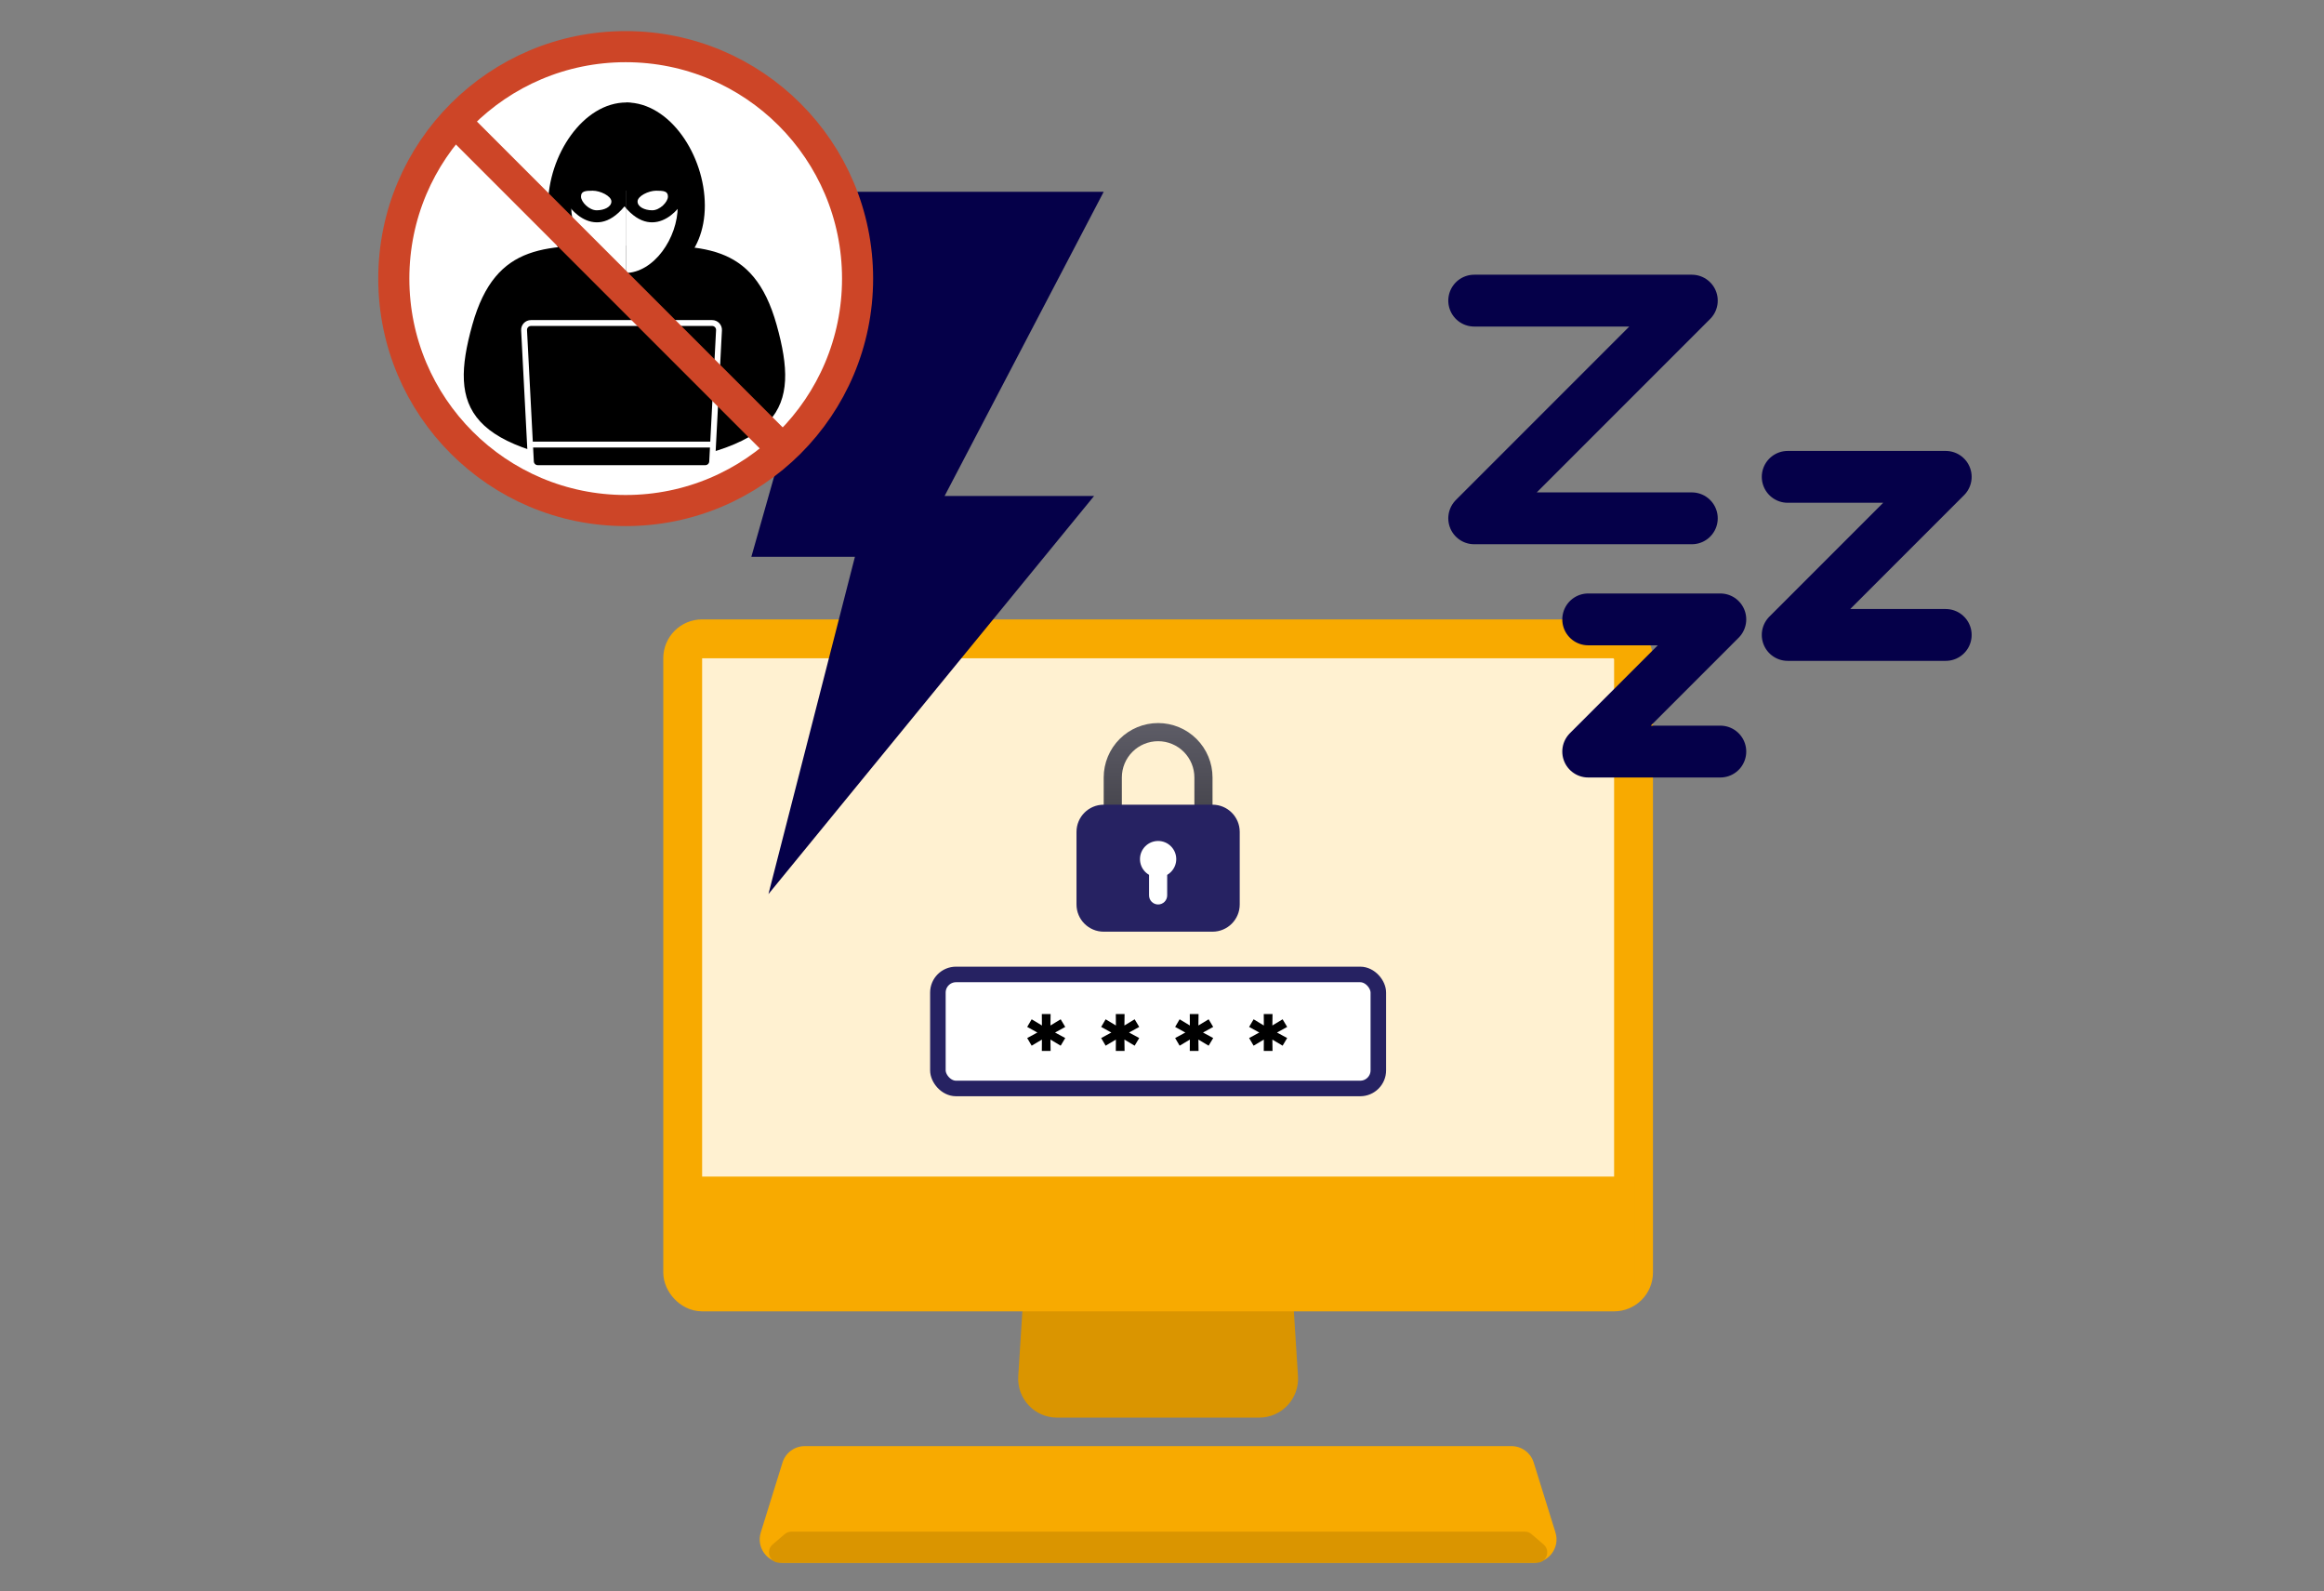 <svg width="897" height="614" viewBox="0 0 897 614" fill="none" xmlns="http://www.w3.org/2000/svg">
<rect x="0" y="0" width="897" height="614" fill="#808080" stroke="none"/>
<path d="M395.108 498.05C395.61 490.15 402.163 484 410.078 484H483.922C491.837 484 498.39 490.15 498.892 498.05L500.987 531.05C501.536 539.69 494.676 547 486.017 547H407.983C399.324 547 392.464 539.69 393.013 531.05L395.108 498.05Z" fill="#DA9500"/>
<rect x="263.5" y="246.5" width="367" height="252" rx="7.5" fill="#FFF1D1" stroke="#F8AA00" stroke-width="15" stroke-linejoin="round"/>
<rect x="264" y="454" width="367" height="42" fill="#F8AA00"/>
<path d="M302.032 564.326C303.202 560.564 306.685 558 310.625 558H583.375C587.315 558 590.798 560.564 591.968 564.326L600.368 591.326C602.171 597.119 597.841 603 591.775 603H302.225C296.159 603 291.829 597.12 293.632 591.326L302.032 564.326Z" fill="#F8AA00"/>
<path d="M302.877 591.963C303.602 591.342 304.525 591 305.48 591H588.52C589.475 591 590.398 591.342 591.123 591.963L595.79 595.963C598.61 598.38 596.901 603 593.187 603H300.813C297.099 603 295.39 598.38 298.21 595.963L302.877 591.963Z" fill="#DA9500"/>
<path d="M464.5 314C463.572 314 462.681 313.631 462.025 312.975C461.369 312.318 461 311.428 461 310.5V300C461 296.287 459.525 292.726 456.899 290.101C454.274 287.475 450.713 286 447 286C443.287 286 439.726 287.475 437.101 290.101C434.475 292.726 433 296.287 433 300V310.5C433 311.428 432.631 312.318 431.975 312.975C431.318 313.631 430.428 314 429.5 314C428.572 314 427.682 313.631 427.025 312.975C426.369 312.318 426 311.428 426 310.5V300C426 294.43 428.212 289.089 432.151 285.151C436.089 281.212 441.43 279 447 279C452.57 279 457.911 281.212 461.849 285.151C465.788 289.089 468 294.43 468 300V310.5C468 311.428 467.631 312.318 466.975 312.975C466.319 313.631 465.428 314 464.5 314Z" fill="url(#paint0_linear_890_307)"/>
<path d="M468 310.5H426C420.201 310.5 415.5 315.201 415.5 321V349C415.5 354.799 420.201 359.5 426 359.5H468C473.799 359.5 478.5 354.799 478.5 349V321C478.5 315.201 473.799 310.5 468 310.5Z" fill="#262262"/>
<path d="M447 349C446.072 349 445.182 348.631 444.525 347.975C443.869 347.318 443.5 346.428 443.5 345.5V335C443.5 334.072 443.869 333.182 444.525 332.525C445.182 331.869 446.072 331.5 447 331.5C447.928 331.5 448.818 331.869 449.475 332.525C450.131 333.182 450.5 334.072 450.5 335V345.5C450.5 346.428 450.131 347.318 449.475 347.975C448.818 348.631 447.928 349 447 349Z" fill="white"/>
<path d="M447 338.5C450.866 338.5 454 335.366 454 331.5C454 327.634 450.866 324.5 447 324.5C443.134 324.5 440 327.634 440 331.5C440 335.366 443.134 338.5 447 338.5Z" fill="white"/>
<path d="M426 74H329.976L290 214.854H329.976L296.594 345L422.291 191.378H364.594L426 74Z" fill="#050049"/>
<rect x="362" y="376" width="170" height="44" rx="7" fill="white" stroke="#262262" stroke-width="6"/>
<path d="M411.156 396.256L406.368 398.884V397.948L411.156 400.54L409.392 403.492L404.928 400.828L405.432 400.504L405.504 405.508H402.12L402.156 400.504L402.66 400.828L398.196 403.492L396.468 400.54L401.256 397.948V398.884L396.468 396.256L398.196 393.304L402.66 396.004L402.156 396.292L402.12 391.288H405.504L405.432 396.292L404.928 396.004L409.392 393.304L411.156 396.256ZM439.709 396.256L434.921 398.884V397.948L439.709 400.54L437.945 403.492L433.481 400.828L433.985 400.504L434.056 405.508H430.672L430.708 400.504L431.212 400.828L426.748 403.492L425.02 400.54L429.809 397.948V398.884L425.02 396.256L426.748 393.304L431.212 396.004L430.708 396.292L430.672 391.288H434.056L433.985 396.292L433.481 396.004L437.945 393.304L439.709 396.256ZM468.261 396.256L463.473 398.884V397.948L468.261 400.54L466.497 403.492L462.033 400.828L462.537 400.504L462.609 405.508H459.225L459.261 400.504L459.765 400.828L455.301 403.492L453.573 400.54L458.361 397.948V398.884L453.573 396.256L455.301 393.304L459.765 396.004L459.261 396.292L459.225 391.288H462.609L462.537 396.292L462.033 396.004L466.497 393.304L468.261 396.256ZM496.814 396.256L492.026 398.884V397.948L496.814 400.54L495.05 403.492L490.586 400.828L491.09 400.504L491.162 405.508H487.778L487.814 400.504L488.318 400.828L483.854 403.492L482.126 400.54L486.914 397.948V398.884L482.126 396.256L483.854 393.304L488.318 396.004L487.814 396.292L487.778 391.288H491.162L491.09 396.292L490.586 396.004L495.05 393.304L496.814 396.256Z" fill="black"/>
<circle cx="241.5" cy="107.5" r="89.5" fill="white" stroke="#CD4527" stroke-width="12"/>
<g clip-path="url(#clip0_890_307)">
<path d="M272.046 79.334C272.046 98.762 258.499 109.891 241.787 109.891C225.076 109.891 211.528 98.762 211.528 79.334C211.528 59.907 225.076 39.539 241.787 39.539C258.499 39.539 272.046 59.907 272.046 79.334Z" fill="black"/>
<path d="M291.715 126.534C291.715 152.143 270.162 180.622 240.916 180.622C180.002 173.814 173.193 157.928 182.289 125.399C191.386 92.871 211.671 94.743 240.916 94.743C270.162 94.743 291.715 100.925 291.715 126.534Z" fill="black"/>
<path d="M261.324 79.632C261.324 91.748 252.179 105.353 240.899 105.353C229.619 105.353 220.474 91.748 220.474 79.632C220.474 67.516 229.619 73.581 240.899 73.581C252.179 73.581 261.324 67.516 261.324 79.632Z" fill="white"/>
<path d="M263.593 75.093C263.593 78.436 252 92.492 241.031 79.632C228.928 94.383 217.448 78.436 217.448 75.093C217.448 71.751 227.778 69.041 240.521 69.041C253.263 69.041 263.593 71.751 263.593 75.093Z" fill="black"/>
<path d="M235.982 77.741C235.982 79.83 233.233 81.145 230.308 81.145C227.384 81.145 224.256 77.939 224.256 75.85C224.256 73.761 225.871 73.581 228.795 73.581C231.72 73.581 235.982 75.652 235.982 77.741Z" fill="white"/>
<g clip-path="url(#clip1_890_307)">
<path d="M210.016 79.334C210.016 98.762 223.563 109.891 240.275 109.891C256.986 109.891 270.534 98.762 270.534 79.334C270.534 59.907 256.986 39.539 240.275 39.539C223.563 39.539 210.016 59.907 210.016 79.334Z" fill="black"/>
<path d="M182.519 125.399C182.519 151.009 211.9 180.622 241.146 180.622C302.06 173.814 308.869 157.928 299.773 125.399C290.676 92.871 270.391 94.743 241.146 94.743C211.9 94.743 182.519 99.79 182.519 125.399Z" fill="black"/>
<path d="M220.739 79.632C220.739 91.748 229.883 105.353 241.164 105.353C252.444 105.353 261.588 91.748 261.588 79.632C261.588 67.516 252.444 73.581 241.164 73.581C229.883 73.581 220.739 67.516 220.739 79.632Z" fill="white"/>
<path d="M218.469 75.093C218.469 78.436 228.289 79.632 241.031 79.632C253.135 94.383 264.614 78.436 264.614 75.093C264.614 71.751 254.284 69.041 241.542 69.041C228.799 69.041 218.469 71.751 218.469 75.093Z" fill="black"/>
<path d="M246.08 77.741C246.08 79.83 248.829 81.145 251.754 81.145C254.678 81.145 257.806 77.939 257.806 75.85C257.806 73.761 256.191 73.581 253.267 73.581C250.342 73.581 246.08 75.652 246.08 77.741Z" fill="white"/>
</g>
<path d="M202.278 127.428C202.199 125.913 203.406 124.643 204.922 124.643H274.871C276.387 124.643 277.594 125.913 277.515 127.428L274.882 178.111C274.809 179.518 273.647 180.622 272.238 180.622H207.555C206.146 180.622 204.984 179.518 204.911 178.111L202.278 127.428Z" fill="black" stroke="white" stroke-width="2.269"/>
<rect x="205.477" y="170.409" width="68.839" height="2.269" fill="white"/>
</g>
<rect x="172.646" y="52.435" width="12" height="181.333" transform="rotate(-45 172.646 52.435)" fill="#CD4527"/>
<path d="M569 116H653L569 200H653" stroke="#050049" stroke-width="20" stroke-linecap="round" stroke-linejoin="round"/>
<path d="M690 184H751L690 245H751" stroke="#050049" stroke-width="20" stroke-linecap="round" stroke-linejoin="round"/>
<path d="M613 239H664L613 290H664" stroke="#050049" stroke-width="20" stroke-linecap="round" stroke-linejoin="round"/>
<defs>
<linearGradient id="paint0_linear_890_307" x1="447" y1="279.669" x2="447" y2="310.444" gradientUnits="userSpaceOnUse">
<stop stop-color="#5D5C66"/>
<stop offset="1" stop-color="#48474F"/>
</linearGradient>
<clipPath id="clip0_890_307">
<rect width="124.062" height="146" fill="white" transform="translate(179 35)"/>
</clipPath>
<clipPath id="clip1_890_307">
<rect width="61.275" height="146" fill="white" transform="matrix(-1 0 0 1 303.062 35)"/>
</clipPath>
</defs>
</svg>
